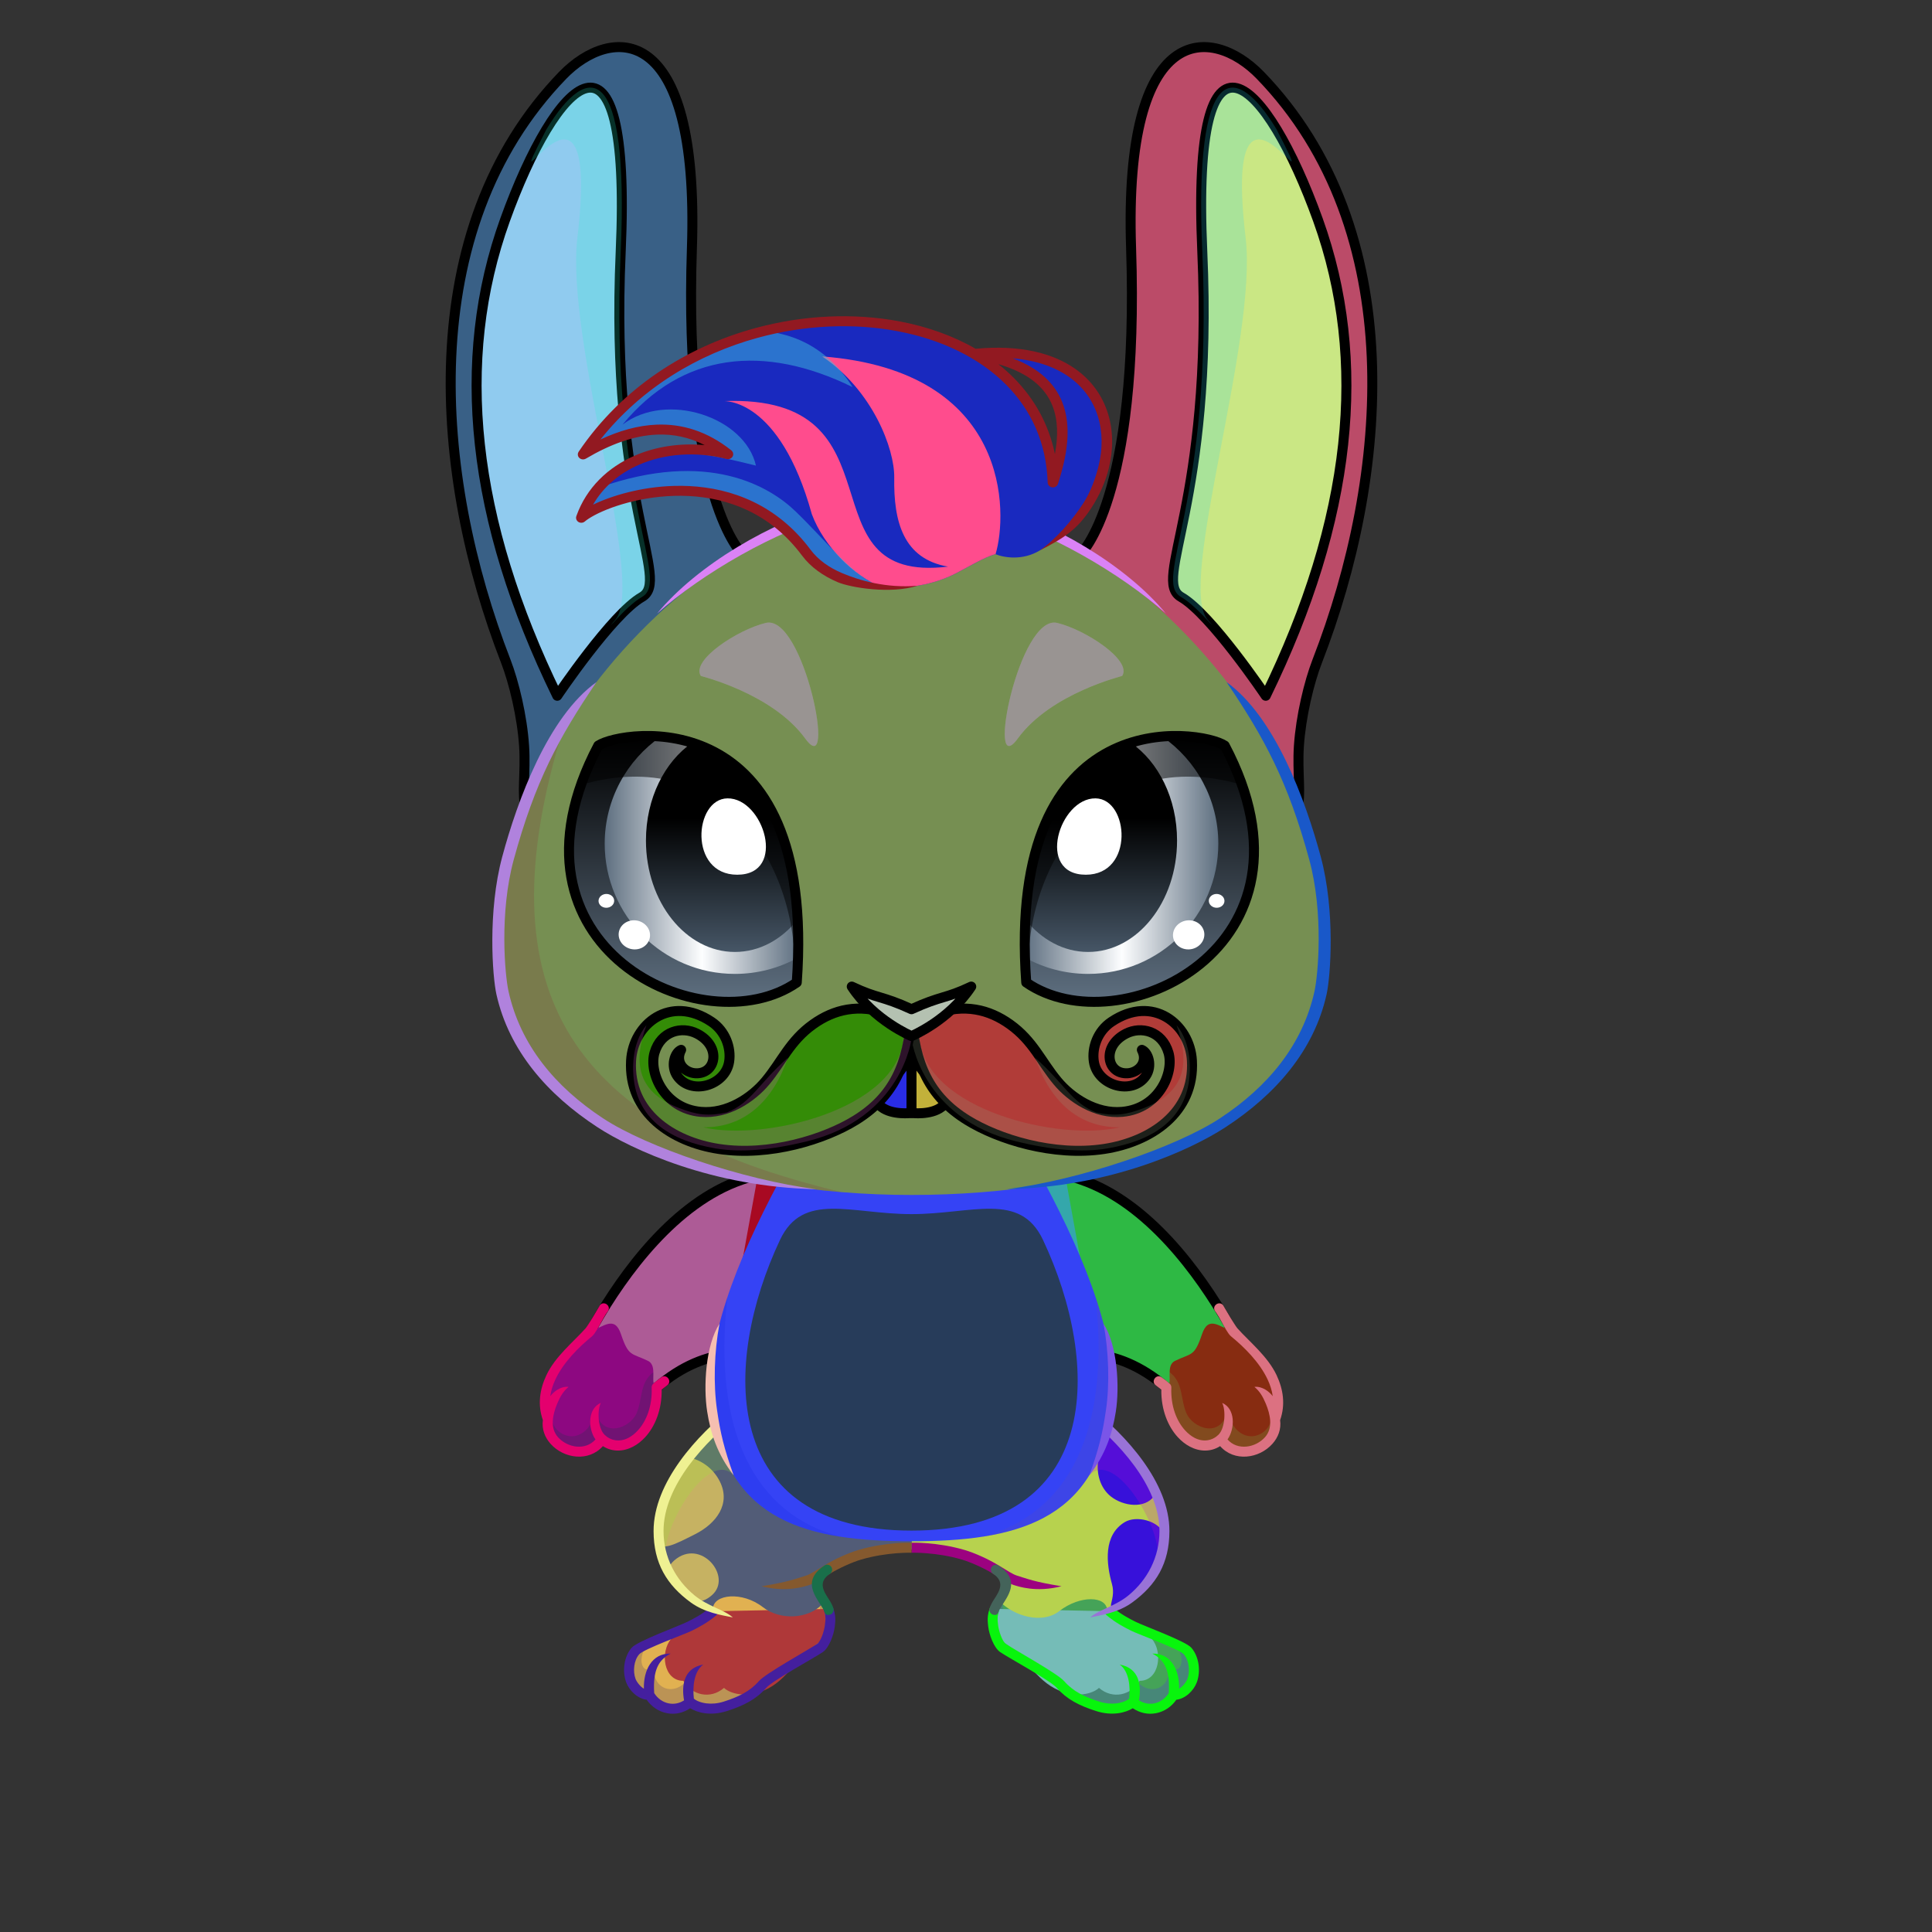 <svg xmlns="http://www.w3.org/2000/svg" xmlns:xlink="http://www.w3.org/1999/xlink" style="shape-rendering:geometricPrecision; text-rendering:geometricPrecision; image-rendering:optimizeQuality; fill-rule:evenodd; clip-rule:evenodd" version="1.1" viewBox="0 0 29000 29000" xml:space="preserve"><rect x="0" y="0" width="29000" height="29000" fill="#333333" stroke="none"/><defs><style type="text/css">.HairBack-Rabbit0fil0 {fill:none}
    
.RightFoot-Rabbit0fil27 {fill:#f9f7f4}
    
.RightFoot-Rabbit0fil10 {fill:black;fill-opacity:0.2}
    
.RightFoot-Rabbit0fil0 {fill:none}
    
.RightFoot-Rabbit0fil28 {fill:black;fill-rule:nonzero}
    
.RightLeg-Rabbit2fil33 {fill:url(#RightLeg-Rabbit2id15)}
    
.RightLeg-Rabbit2fil28 {fill:black;fill-rule:nonzero}
    
.RightLeg-Rabbit2fil34 {fill:url(#RightLeg-Rabbit2id313)}
    
.RightLeg-Rabbit2fil10 {fill:black;fill-opacity:0.2}
    
.LeftFoot-Rabbit0fil27 {fill:#f9f7f4}
    
.LeftFoot-Rabbit0fil10 {fill:black;fill-opacity:0.2}
    
.LeftFoot-Rabbit0fil0 {fill:none}
    
.LeftFoot-Rabbit0fil28 {fill:black;fill-rule:nonzero}
    
.LeftLeg-Rabbit2fil41 {fill:url(#LeftLeg-Rabbit2id7)}
    
.LeftLeg-Rabbit2fil28 {fill:black;fill-rule:nonzero}
    
.LeftLeg-Rabbit2fil42 {fill:url(#LeftLeg-Rabbit2id312)}
    
.LeftLeg-Rabbit2fil10 {fill:black;fill-opacity:0.2}
    
.RightHand-Rabbit0fil46 {fill:url(#RightHand-Rabbit0id27)}
    
.RightHand-Rabbit0fil10 {fill:black;fill-opacity:0.2}
    
.RightHand-Rabbit0fil0 {fill:none}
    
.RightHand-Rabbit0str0 {stroke:black;stroke-width:150;stroke-linecap:round;stroke-linejoin:round;stroke-miterlimit:22.926}
    
.RightPaw-Rabbit1fil50 {fill:url(#RightPaw-Rabbit1id45)}
    
.RightPaw-Rabbit1fil10 {fill:black;fill-opacity:0.2}
    
.RightPaw-Rabbit1fil28 {fill:black;fill-rule:nonzero}
    
.LeftHand-Rabbit0fil52 {fill:url(#LeftHand-Rabbit0id173)}
    
.LeftHand-Rabbit0fil10 {fill:black;fill-opacity:0.2}
    
.LeftHand-Rabbit0fil0 {fill:none}
    
.LeftHand-Rabbit0str0 {stroke:black;stroke-width:150;stroke-linecap:round;stroke-linejoin:round;stroke-miterlimit:22.926}
    
.Body-Rabbit0fil58 {fill:url(#Body-Rabbit0id42)}
    
.Body-Rabbit0fil10 {fill:black;fill-opacity:0.2}
    
.Body-Rabbit0fil28 {fill:black;fill-rule:nonzero}
    
.Body-Rabbit0fil59 {fill:url(#Body-Rabbit0id23)}
    
.LeftPaw-Rabbit1fil64 {fill:url(#LeftPaw-Rabbit1id2)}
    
.LeftPaw-Rabbit1fil10 {fill:black;fill-opacity:0.2}
    
.LeftPaw-Rabbit1fil28 {fill:black;fill-rule:nonzero}
    
.Ears-Rabbit0fil66 {fill:url(#Ears-Rabbit0id54)}
    
.Ears-Rabbit0str0 {stroke:black;stroke-width:150;stroke-linecap:round;stroke-linejoin:round;stroke-miterlimit:22.926}
    
.Ears-Rabbit0fil67 {fill:url(#Ears-Rabbit0id46)}
    
.Ears-Rabbit0fil68 {fill:url(#Ears-Rabbit0id198)}
    
.Ears-Rabbit0fil0 {fill:none}
    
.Ears-Rabbit0fil10 {fill:black;fill-opacity:0.2}
    
.Ears-Rabbit0fil69 {fill:url(#Ears-Rabbit0id55)}
    
.Ears-Rabbit0fil70 {fill:url(#Ears-Rabbit0id50)}
    
.Ears-Rabbit0fil71 {fill:url(#Ears-Rabbit0id199)}
    
.Head-Rabbit0fil168 {fill:url(#Head-Rabbit0id47)}
    
.Head-Rabbit0fil10 {fill:black;fill-opacity:0.2}
    
.Head-Rabbit0fil28 {fill:black;fill-rule:nonzero}
    
.Mouth-Rabbit0fil0 {fill:none}
    
.Mouth-Rabbit0str0 {stroke:black;stroke-width:150;stroke-linecap:round;stroke-linejoin:round;stroke-miterlimit:22.926}
    
.Mouth-Rabbit0fil186 {fill:url(#Mouth-Rabbit0id82)}
    
.Mouth-Rabbit0fil187 {fill:url(#Mouth-Rabbit0id88)}
    
.EyesClosed-Rabbit0fil207 {fill:#bfb9b6}
    
.EyesClosed-Rabbit0fil10 {fill:black;fill-opacity:0.2}
    
.EyesClosed-Rabbit0fil63 {fill:black;fill-rule:nonzero;fill-opacity:0.2}
    
.EyesClosed-Rabbit0fil28 {fill:black;fill-rule:nonzero}
    
.Eyes-Rabbit0fil208 {fill:url(#Eyes-Rabbit0id41)}
    
.Eyes-Rabbit0fil209 {fill:url(#Eyes-Rabbit0id100)}
    
.Eyes-Rabbit0fil210 {fill:url(#Eyes-Rabbit0id286)}
    
.Eyes-Rabbit0fil0 {fill:none}
    
.Eyes-Rabbit0str0 {stroke:black;stroke-width:150;stroke-linecap:round;stroke-linejoin:round;stroke-miterlimit:22.926}
    
.Eyes-Rabbit0fil189 {fill:black;fill-opacity:0.502}
    
.Eyes-Rabbit0fil211 {fill:white}
    
.Eyes-Rabbit0fil212 {fill:url(#Eyes-Rabbit0id44)}
    
.Eyes-Rabbit0fil213 {fill:url(#Eyes-Rabbit0id101)}
    
.Eyes-Rabbit0fil214 {fill:url(#Eyes-Rabbit0id270)}
    
.Moustache-Rabbit8fil318 {fill:url(#Moustache-Rabbit8id229)}
    
.Moustache-Rabbit8str1 {stroke:black;stroke-width:150;stroke-linecap:round;stroke-linejoin:round;stroke-miterlimit:22.926}
    
.Moustache-Rabbit8fil10 {fill:black;fill-opacity:0.2}
    
.Moustache-Rabbit8fil319 {fill:url(#Moustache-Rabbit8id228)}
    
.Nose-Rabbit0fil320 {fill:url(#Nose-Rabbit0id300)}
    
.Nose-Rabbit0str0 {stroke:black;stroke-width:150;stroke-linecap:round;stroke-linejoin:round;stroke-miterlimit:22.926}
    
.Hair-Rabbit6fil342 {fill:url(#Hair-Rabbit6id175)}
    
.Hair-Rabbit6fil322 {fill:#e8f5f5}
    
.Hair-Rabbit6fil343 {fill:#badbdb;fill-opacity:0.502}
    
.Hair-Rabbit6fil28 {fill:black;fill-rule:nonzero}
    
</style><linearGradient gradientUnits="userSpaceOnUse" id="RightLeg-Rabbit2id15" x1="15737.62" x2="15428.91" xlink:href="#RightLeg-Rabbit2id7" y1="24280.28" y2="21192.03">
  </linearGradient><linearGradient gradientUnits="userSpaceOnUse" id="RightLeg-Rabbit2id313" x1="16979.26" x2="16979.26" xlink:href="#RightLeg-Rabbit2id1" y1="24118.44" y2="21549.64">
  </linearGradient><linearGradient gradientUnits="userSpaceOnUse" id="LeftLeg-Rabbit2id7" x1="11933.15" x2="11628.63" y1="24258.95" y2="21191.79">
   <stop offset="0" style="stop-opacity:1; stop-color:#655e6d"/>
   <stop offset="0.09" style="stop-opacity:1; stop-color:#655e6d"/>
   <stop offset="0.42" style="stop-opacity:1; stop-color:#878787"/>
   <stop offset="1" style="stop-opacity:1; stop-color:#878787"/>
  </linearGradient><linearGradient gradientUnits="userSpaceOnUse" id="LeftLeg-Rabbit2id312" x1="10367.73" x2="10367.73" xlink:href="#LeftLeg-Rabbit2id1" y1="24032.37" y2="21872.95">
  </linearGradient><linearGradient gradientUnits="objectBoundingBox" id="RightHand-Rabbit0id27" x1="34.059%" x2="65.941%" xlink:href="#RightHand-Rabbit0id26" y1="2.366%" y2="97.634%">
  </linearGradient><linearGradient gradientUnits="userSpaceOnUse" id="RightPaw-Rabbit1id45" x1="17533.67" x2="19153.07" xlink:href="#RightPaw-Rabbit1id1" y1="21110.79" y2="20547.53">
  </linearGradient><linearGradient gradientUnits="objectBoundingBox" id="LeftHand-Rabbit0id173" x1="73.727%" x2="26.114%" xlink:href="#LeftHand-Rabbit0id26" y1="4.016%" y2="96.235%">
  </linearGradient><linearGradient gradientUnits="objectBoundingBox" id="Body-Rabbit0id42" x1="50%" x2="50%" y1="2.16557e-14%" y2="100%">
   <stop offset="0" style="stop-opacity:1; stop-color:#403a47"/>
   <stop offset="0.031" style="stop-opacity:1; stop-color:#403a47"/>
   <stop offset="0.529" style="stop-opacity:1; stop-color:#655e6d"/>
   <stop offset="1" style="stop-opacity:1; stop-color:#878787"/>
  </linearGradient><linearGradient gradientUnits="userSpaceOnUse" id="Body-Rabbit0id23" x1="13681.92" x2="13681.92" y1="22974.87" y2="18143.76">
   <stop offset="0" style="stop-opacity:1; stop-color:#f9f7f4"/>
   <stop offset="0.659" style="stop-opacity:1; stop-color:#f9f7f4"/>
   <stop offset="1" style="stop-opacity:1; stop-color:#ede7dd"/>
  </linearGradient><linearGradient gradientUnits="userSpaceOnUse" id="LeftPaw-Rabbit1id2" x1="8404.11" x2="9636.83" xlink:href="#LeftPaw-Rabbit1id1" y1="21497.53" y2="20160.79">
  </linearGradient><linearGradient gradientUnits="userSpaceOnUse" id="Ears-Rabbit0id54" x1="6616.76" x2="11293.5" y1="6006.37" y2="6832.15">
   <stop offset="0" style="stop-opacity:1; stop-color:#f9f7f4"/>
   <stop offset="1" style="stop-opacity:1; stop-color:#ede7dd"/>
  </linearGradient><linearGradient gradientUnits="objectBoundingBox" id="Ears-Rabbit0id46" x1="0%" x2="106.507%" xlink:href="#Ears-Rabbit0id43" y1="47.279%" y2="52.721%">
  </linearGradient><linearGradient gradientUnits="objectBoundingBox" id="Ears-Rabbit0id198" x1="0%" x2="121.58%" y1="47.672%" y2="52.611%">
   <stop offset="0" style="stop-opacity:1; stop-color:#DFAEAC"/>
   <stop offset="1" style="stop-opacity:1; stop-color:#AD7272"/>
  </linearGradient><linearGradient gradientUnits="userSpaceOnUse" id="Ears-Rabbit0id55" x1="20747.12" x2="16070.38" xlink:href="#Ears-Rabbit0id54" y1="6006.37" y2="6832.15">
  </linearGradient><linearGradient gradientUnits="userSpaceOnUse" id="Ears-Rabbit0id50" x1="20389.93" x2="17449.13" xlink:href="#Ears-Rabbit0id43" y1="5631.1" y2="6127.88">
  </linearGradient><linearGradient gradientUnits="userSpaceOnUse" id="Ears-Rabbit0id199" x1="19507.15" x2="17223.39" xlink:href="#Ears-Rabbit0id198" y1="6105.27" y2="6443.58">
  </linearGradient><linearGradient gradientUnits="objectBoundingBox" id="Head-Rabbit0id47" x1="50%" x2="50%" xlink:href="#Head-Rabbit0id39" y1="100%" y2="0%">
  </linearGradient><linearGradient gradientUnits="userSpaceOnUse" id="Mouth-Rabbit0id82" x1="13394.97" x2="13394.97" xlink:href="#Mouth-Rabbit0id81" y1="15799.54" y2="16710.95">
  </linearGradient><linearGradient gradientUnits="userSpaceOnUse" id="Mouth-Rabbit0id88" x1="13968.9" x2="13968.9" xlink:href="#Mouth-Rabbit0id81" y1="15799.54" y2="16710.95">
  </linearGradient><linearGradient gradientUnits="userSpaceOnUse" id="Eyes-Rabbit0id41" x1="17102.45" x2="17102.45" y1="15038.45" y2="11047.09">
   <stop offset="0" style="stop-opacity:1; stop-color:#5e6f80"/>
   <stop offset="1" style="stop-opacity:1; stop-color:black"/>
  </linearGradient><linearGradient gradientUnits="userSpaceOnUse" id="Eyes-Rabbit0id100" x1="15382.04" x2="18287.3" xlink:href="#Eyes-Rabbit0id85" y1="12837.5" y2="12837.5">
  </linearGradient><linearGradient gradientUnits="userSpaceOnUse" id="Eyes-Rabbit0id286" x1="16332.51" x2="16332.51" xlink:href="#Eyes-Rabbit0id84" y1="10943.71" y2="14289.17">
  </linearGradient><linearGradient gradientUnits="userSpaceOnUse" id="Eyes-Rabbit0id44" x1="10261.43" x2="10261.43" xlink:href="#Eyes-Rabbit0id41" y1="15038.45" y2="11047.09">
  </linearGradient><linearGradient gradientUnits="userSpaceOnUse" id="Eyes-Rabbit0id101" x1="9076.59" x2="11981.85" xlink:href="#Eyes-Rabbit0id85" y1="12837.5" y2="12837.5">
  </linearGradient><linearGradient gradientUnits="userSpaceOnUse" id="Eyes-Rabbit0id270" x1="10637.39" x2="10637.39" xlink:href="#Eyes-Rabbit0id84" y1="10943.71" y2="14289.17">
  </linearGradient><linearGradient gradientUnits="userSpaceOnUse" id="Moustache-Rabbit8id229" x1="16246.96" x2="17477.53" xlink:href="#Moustache-Rabbit8id135" y1="15501.45" y2="16808.34">
  </linearGradient><linearGradient gradientUnits="userSpaceOnUse" id="Moustache-Rabbit8id228" x1="11116.9" x2="9886.33" xlink:href="#Moustache-Rabbit8id135" y1="15501.45" y2="16808.34">
  </linearGradient><linearGradient gradientUnits="userSpaceOnUse" id="Nose-Rabbit0id300" x1="12846.46" x2="12948.19" y1="14801.53" y2="15641.16">
   <stop offset="0" style="stop-opacity:1; stop-color:#FFCCCC"/>
   <stop offset="1" style="stop-opacity:1; stop-color:#DB9092"/>
  </linearGradient><linearGradient gradientUnits="userSpaceOnUse" id="Hair-Rabbit6id175" x1="14425.39" x2="10965.34" xlink:href="#Hair-Rabbit6id75" y1="8992.94" y2="4672.7">
  </linearGradient><linearGradient gradientUnits="userSpaceOnUse" id="RightLeg-Rabbit2id7" x1="11933.15" x2="11628.63" y1="24258.95" y2="21191.79">
   <stop offset="0" style="stop-opacity:1; stop-color:#655e6d"/>
   <stop offset="0.09" style="stop-opacity:1; stop-color:#655e6d"/>
   <stop offset="0.42" style="stop-opacity:1; stop-color:#878787"/>
   <stop offset="1" style="stop-opacity:1; stop-color:#878787"/>
  </linearGradient><linearGradient gradientUnits="userSpaceOnUse" id="RightLeg-Rabbit2id1" x1="13681.94" x2="13681.94" y1="17582.76" y2="9785.49">
   <stop offset="0" style="stop-opacity:1; stop-color:#bfb9b6"/>
   <stop offset="1" style="stop-opacity:1; stop-color:#e6e6e6"/>
  </linearGradient><linearGradient gradientUnits="userSpaceOnUse" id="LeftLeg-Rabbit2id1" x1="13681.94" x2="13681.94" y1="17582.76" y2="9785.49">
   <stop offset="0" style="stop-opacity:1; stop-color:#bfb9b6"/>
   <stop offset="1" style="stop-opacity:1; stop-color:#e6e6e6"/>
  </linearGradient><linearGradient gradientUnits="userSpaceOnUse" id="RightHand-Rabbit0id26" x1="16087.42" x2="17274.71" y1="17785.04" y2="20860.85">
   <stop offset="0" style="stop-opacity:1; stop-color:#403a47"/>
   <stop offset="0.878" style="stop-opacity:1; stop-color:#655e6d"/>
   <stop offset="1" style="stop-opacity:1; stop-color:#655e6d"/>
  </linearGradient><linearGradient gradientUnits="userSpaceOnUse" id="RightPaw-Rabbit1id1" x1="13681.94" x2="13681.94" y1="17582.76" y2="9785.49">
   <stop offset="0" style="stop-opacity:1; stop-color:#bfb9b6"/>
   <stop offset="1" style="stop-opacity:1; stop-color:#e6e6e6"/>
  </linearGradient><linearGradient gradientUnits="userSpaceOnUse" id="LeftHand-Rabbit0id26" x1="16087.42" x2="17274.71" y1="17785.04" y2="20860.85">
   <stop offset="0" style="stop-opacity:1; stop-color:#403a47"/>
   <stop offset="0.878" style="stop-opacity:1; stop-color:#655e6d"/>
   <stop offset="1" style="stop-opacity:1; stop-color:#655e6d"/>
  </linearGradient><linearGradient gradientUnits="userSpaceOnUse" id="LeftPaw-Rabbit1id1" x1="13681.94" x2="13681.94" y1="17582.76" y2="9785.49">
   <stop offset="0" style="stop-opacity:1; stop-color:#bfb9b6"/>
   <stop offset="1" style="stop-opacity:1; stop-color:#e6e6e6"/>
  </linearGradient><linearGradient gradientUnits="userSpaceOnUse" id="Ears-Rabbit0id43" x1="20439.04" x2="17328.61" y1="5146.97" y2="5706.05">
   <stop offset="0" style="stop-opacity:1; stop-color:#F5E2E2"/>
   <stop offset="0.671" style="stop-opacity:1; stop-color:#DDC0C0"/>
   <stop offset="1" style="stop-opacity:1; stop-color:#C49D9D"/>
  </linearGradient><linearGradient gradientUnits="userSpaceOnUse" id="Head-Rabbit0id39" x1="13686.09" x2="13686.08" y1="17936.72" y2="7484.8">
   <stop offset="0" style="stop-opacity:1; stop-color:#403a47"/>
   <stop offset="0.4" style="stop-opacity:1; stop-color:#655e6d"/>
   <stop offset="1" style="stop-opacity:1; stop-color:#878787"/>
  </linearGradient><linearGradient gradientUnits="userSpaceOnUse" id="Mouth-Rabbit0id81" x1="13402.39" x2="13402.39" y1="15588.37" y2="16582.43">
   <stop offset="0" style="stop-opacity:1; stop-color:#D6D6D6"/>
   <stop offset="0.6" style="stop-opacity:1; stop-color:white"/>
   <stop offset="1" style="stop-opacity:1; stop-color:#f9f7f4"/>
  </linearGradient><linearGradient gradientUnits="userSpaceOnUse" id="Eyes-Rabbit0id85" x1="8896.68" x2="12138.14" y1="13030.37" y2="13030.37">
   <stop offset="0" style="stop-opacity:1; stop-color:#5e6f80"/>
   <stop offset="0.502" style="stop-opacity:1; stop-color:#fdfeff"/>
   <stop offset="1" style="stop-opacity:1; stop-color:#5e6f80"/>
  </linearGradient><linearGradient gradientUnits="userSpaceOnUse" id="Eyes-Rabbit0id84" x1="16563.56" x2="16563.56" y1="11311.33" y2="14277.21">
   <stop offset="0" style="stop-opacity:1; stop-color:black"/>
   <stop offset="0.4" style="stop-opacity:1; stop-color:black"/>
   <stop offset="1" style="stop-opacity:1; stop-color:#465666"/>
  </linearGradient><linearGradient gradientUnits="userSpaceOnUse" id="Moustache-Rabbit8id135" x1="15916.59" x2="11341.67" y1="16667" y2="19359.82">
   <stop offset="0" style="stop-opacity:1; stop-color:#e8f5f5"/>
   <stop offset="1" style="stop-opacity:1; stop-color:#badbdb"/>
  </linearGradient><linearGradient gradientUnits="userSpaceOnUse" id="Hair-Rabbit6id75" x1="20482.95" x2="17821.91" y1="16797.31" y2="21544.3">
   <stop offset="0" style="stop-opacity:1; stop-color:#badbdb"/>
   <stop offset="1" style="stop-opacity:1; stop-color:#e8f5f5"/>
  </linearGradient></defs><g id="HairBack-Rabbit0">
  <animateTransform additive="sum" attributeName="transform" dur="10" repeatCount="indefinite" type="translate" values="0;0 200;0;0 200;0;0 200;0;0 200;0"/>
  <rect class="HairBack-Rabbit0fil0" height="889.5" width="889.5" x="13237.19" y="6589.66"/>
 </g><g id="RightFoot-Rabbit0">
  <path class="RightFoot-Rabbit0fil27" d="M17611.19 25439.21c-123.56,214.04 -403.48,285.33 -610.7,105.88 -70.65,70.23 -293.11,185.78 -526.32,65.76 -538.29,-277.03 -1055.04,-639.06 -1398.31,-887.33 -220.49,-159.46 -188.05,-525.91 -70.64,-700.58 363.68,340.29 782.66,-165.21 1075.55,-247.93 373.84,-101.68 736.94,157.82 534.63,412.54 198.78,95.76 1024.55,447.2 1177.27,620.9 168.78,191.95 120.75,630.76 -181.48,630.76z" style="fill:#45a358"/>
  <path class="RightFoot-Rabbit0fil10" d="M17619.89 25467.81c-123.56,214.04 -392.89,285.33 -600.11,105.88 -263.27,261.71 -916.66,-12.43 -1207.68,-387.7 -314.79,-217.24 -676.79,-421.62 -795.64,-500.03 -156.12,-103 -53.19,-398.33 -20.96,-584.15 17.85,-13.98 36.32,-26.67 55.45,-37.83 -59.89,533.31 1968.85,1766.03 1957.44,1098.35 213.34,341.57 585.05,186.16 533.82,-150.27 126.71,133.91 271.29,-14.39 142.78,-274 182.48,62.12 215.54,288.03 209.67,440.56 -17.28,153.49 -106.7,289.19 -274.77,289.19z" style="fill:#521afc"/>
  <path class="RightFoot-Rabbit0fil0" d="M16655.48 24185.7c277.12,231.33 479.91,239.56 632.6,413.23 168.75,191.92 120.75,630.76 -181.48,630.76 -123.56,214.04 -403.48,285.33 -610.7,105.88 -70.65,70.23 -276.53,145.76 -526.32,65.76 -409.3,-131.08 -519.97,-488.94 -871.1,-725.96 -156.04,-105.33 -138.82,-331.38 -109.24,-523.93" style="fill:#75bcb7"/>
  <path class="RightFoot-Rabbit0fil28" d="M16703.53 24128.28c-32.23,14.49 -151.74,68.29 -96.1,114.84 143.13,119.49 265.97,181.45 373.06,235.47 99.11,49.99 720.41,275.03 788.45,352.42 80.91,92.01 97.3,255.88 55.21,369.54 -18.07,48.79 -77.99,123.14 -125.37,147 7.55,-268.78 -114.77,-534.12 -402.24,-526.25 186.74,95.17 268.32,253.8 247.69,592.25 -49.04,79.15 -127.69,137.43 -219.87,155.2 -79.73,15.37 -160.2,-1.74 -228.24,-45.5 38.29,-218.05 10.29,-483.64 -289.14,-537.54 139.24,98.32 162.69,330.02 141.92,510.69 -31.45,29.61 -97.92,60.43 -188.69,71.77 -74.89,9.35 -163.69,4.41 -259.78,-26.36 -221.4,-70.9 -389.39,-150.77 -526.67,-306.64 -103.47,-117.46 -723.13,-457.1 -875.28,-559.8 -56.89,-38.4 -106.48,-200.43 -115.52,-274.13 -5.91,-48.16 -12.39,-90.93 -7.5,-133.2 3.75,-32.35 5.98,-48.97 23.54,-102.83 14.63,-97.52 -109.65,-115.23 -144.78,-21.39 -12.89,39.53 -20.74,74.23 -25.45,109.36 -7,52.14 -2.13,105.01 5.37,166.22 13.96,113.78 81.43,313.29 180.56,380.19 136.05,91.83 749.3,424.19 846.56,534.6 151.08,171.53 332.23,266.34 593.47,350 119.65,38.32 230.28,44.46 323.64,32.8 92.59,-11.56 170.46,-41.41 225.37,-75.73 103.09,69.99 225.69,98.3 348.74,74.57 124.29,-23.96 233.03,-98.13 304.52,-201.86 136.16,-15.63 261.32,-136.4 307.77,-261.86 61.19,-165.25 34.13,-386.54 -83.33,-520.12 -86.71,-98.62 -720.16,-329.8 -833.57,-387 -99.73,-50.31 -214.13,-108.01 -344.34,-216.71z" style="fill:#08f50c"/>
 </g><g id="LeftFoot-Rabbit0">
  <path class="LeftFoot-Rabbit0fil27" d="M9752.69 25439.21c123.56,214.04 403.48,285.33 610.7,105.88 70.65,70.23 276.53,145.75 526.32,65.76 409.29,-131.08 1021.6,-618.6 1364.87,-866.87 220.49,-159.46 204.8,-507.21 104.08,-721.04 -363.68,340.29 -782.66,-165.21 -1075.55,-247.93 -373.84,-101.68 -736.94,157.82 -534.63,412.54 -198.78,95.76 -1024.55,447.2 -1177.27,620.9 -168.78,191.95 -120.75,630.76 181.48,630.76z" style="fill:#e1b151"/>
  <path class="LeftFoot-Rabbit0fil10" d="M9743.99 25467.81c123.56,214.04 392.89,285.33 600.11,105.88 263.27,261.71 916.66,-12.43 1207.68,-387.7 314.79,-217.24 676.79,-421.62 795.64,-500.03 156.12,-103 53.19,-398.33 20.96,-584.15 -17.85,-13.98 -36.32,-26.67 -55.45,-37.83 59.89,533.31 -1968.85,1766.03 -1957.44,1098.35 -213.34,341.57 -585.05,186.16 -533.82,-150.27 -126.71,133.91 -271.29,-14.39 -142.78,-274 -182.48,62.12 -215.54,288.03 -209.67,440.56 17.28,153.49 106.7,289.19 274.77,289.19z" style="fill:#251c67"/>
  <path class="LeftFoot-Rabbit0fil0" d="M10708.4 24185.7c-277.12,231.33 -479.91,239.56 -632.6,413.23 -168.75,191.92 -120.75,630.76 181.48,630.76 123.56,214.04 403.48,285.33 610.7,105.88 70.65,70.23 276.53,145.76 526.32,65.76 409.3,-131.08 519.97,-488.94 871.1,-725.96 156.04,-105.33 138.82,-331.38 109.24,-523.93" style="fill:#af3839"/>
  <path class="LeftFoot-Rabbit0fil28" d="M10660.35 24128.28c32.23,14.49 151.74,68.29 96.1,114.84 -143.13,119.49 -265.97,181.45 -373.06,235.47 -99.11,49.99 -720.41,275.03 -788.45,352.42 -80.91,92.01 -97.3,255.88 -55.21,369.54 18.07,48.79 77.99,123.14 125.37,147 -7.55,-268.78 114.77,-534.12 402.24,-526.25 -186.74,95.17 -268.32,253.8 -247.69,592.25 49.04,79.15 127.69,137.43 219.87,155.2 79.73,15.37 160.2,-1.74 228.24,-45.5 -38.29,-218.05 -10.29,-483.64 289.14,-537.54 -139.24,98.32 -162.69,330.02 -141.92,510.69 31.45,29.61 97.92,60.43 188.69,71.77 74.89,9.35 163.69,4.41 259.78,-26.36 221.4,-70.9 389.39,-150.77 526.67,-306.64 103.47,-117.46 723.13,-457.1 875.28,-559.8 56.89,-38.4 106.48,-200.43 115.52,-274.13 5.91,-48.16 12.39,-90.93 7.5,-133.2 -3.75,-32.35 -5.98,-48.97 -23.54,-102.83 -14.63,-97.52 109.65,-115.23 144.78,-21.39 12.89,39.53 20.74,74.23 25.45,109.36 7,52.14 2.13,105.01 -5.37,166.22 -13.96,113.78 -81.43,313.29 -180.56,380.19 -136.05,91.83 -749.3,424.19 -846.56,534.6 -151.08,171.53 -332.23,266.34 -593.47,350 -119.65,38.32 -230.28,44.46 -323.64,32.8 -92.59,-11.56 -170.46,-41.41 -225.37,-75.73 -103.09,69.99 -225.69,98.3 -348.74,74.57 -124.29,-23.96 -233.03,-98.13 -304.52,-201.86 -136.16,-15.63 -261.32,-136.4 -307.77,-261.86 -61.19,-165.25 -34.13,-386.54 83.33,-520.12 86.71,-98.62 720.16,-329.8 833.57,-387 99.73,-50.31 214.13,-108.01 344.34,-216.71z" style="fill:#441f9e"/>
 </g><g id="RightLeg-Rabbit2">
  <path class="RightLeg-Rabbit2fil33" d="M13681.96 23259.3c350.13,0 1187.7,54.85 1405.45,467.27 87.55,165.82 -151.71,216.56 -84.09,308.83 214.87,221.86 637.04,349.26 895.5,148.38 312.37,-242.78 712.13,-231.34 719.72,-12.18 414.6,-140.63 884.4,-591.45 865.47,-1092.28 -32.51,-860.06 -851.23,-1651.69 -1153.94,-1891.1 -621.48,859.57 -1470.39,1269.07 -2648.11,1328.08l0 743z" style="fill:#b7d24e"/>
  <path class="RightLeg-Rabbit2fil28" d="M13681.96 23156.77c0,53.89 0,70.23 0,150.29 1.05,-0.09 369.66,-11.33 754.66,102.19 128.96,38.03 326.86,124.14 481.95,220.11 121.28,75.04 227.25,140.61 294.6,161.31 67.97,20.91 336.72,117.86 720.21,19.22 -408.62,-65.2 -515.39,-112.7 -675.71,-162 -47.86,-14.71 -146.31,-75.63 -259,-145.36 -162.97,-100.83 -370.1,-192.66 -519.34,-236.67 -413.86,-122.04 -796.24,-109.25 -797.37,-109.09z" style="fill:#9c0280"/>
  <path class="RightLeg-Rabbit2fil28" d="M14852.37 24149.58c-6.63,40.77 19.98,82.54 60.75,89.17 40.77,6.63 59.9,0.68 77.73,-47.56 3.27,-19.88 35.74,-71.71 63.2,-114.07 105.22,-162.3 243.27,-375.23 -65.46,-578.32 -34.46,-22.65 -80.77,-13.08 -103.42,21.38 -22.65,34.46 -13.08,80.77 21.38,103.42 184.59,121.43 92.39,263.67 22.1,372.08 -36.56,56.4 -63.62,104.09 -76.28,153.9z" style="fill:#44635a"/>
  <path class="RightLeg-Rabbit2fil34" d="M17301.31 22484.36c165.88,-176.98 -283.63,-676.83 -439.99,-834.52 -241.41,-243.47 -324.05,7.67 -368.25,214.05 -44.1,205.91 -0.64,430.38 152.77,574.16 162.03,151.85 489.59,223.29 655.47,46.31zm180.45 554.94c-89.39,-221.67 -429.24,-292.79 -597.17,-192.57 -326.05,194.59 -280.23,621.83 -193.41,930.44 75.61,268.77 -163.23,431.61 157,287.66 353.6,-158.94 518.36,-545.17 633.58,-1025.53z" style="fill:#3711da"/>
  <path class="RightLeg-Rabbit2fil10" d="M17375.94 23464.04c67.26,-148.73 106.69,-305.87 107.15,-464.07 2.29,-775.51 -724.56,-1425.03 -1053.4,-1726.35l-157.05 727.06c26.43,47.89 52.85,95.78 79.28,143.67 387.48,-413.26 1131.08,852.41 1024.02,1319.69z" style="fill:#cf01d5"/>
  <path class="RightLeg-Rabbit2fil28" d="M16285.67 21248.32c474.85,376.94 1120.37,1042.59 1118.33,1735.75 -1.13,388.03 -178.15,727.78 -465.88,963.66 -200.45,164.33 -440.69,212.09 -574.07,330.27 171.14,-34.1 422.55,-72.82 630.16,-223.79 362.58,-263.67 557.8,-589.45 559.21,-1070.14 2.19,-736.68 -664.8,-1449.29 -1177.06,-1854.44l-46.29 58.59 -44.38 60.1 -0.02 0z" style="fill:#9973d7"/>
 </g><g id="LeftLeg-Rabbit2">
  <path class="LeftLeg-Rabbit2fil41" d="M13681.92 23259.3c-350.13,0 -1187.71,54.86 -1405.45,467.27 -87.54,165.81 132.45,263.11 64.83,355.38 -214.87,221.86 -631.04,243.16 -889.47,42.3 -312.35,-242.75 -743.45,-195.49 -751.04,23.67 -453.63,-190.83 -819.62,-624.03 -820.92,-1068.6 -2.52,-860.66 851.23,-1651.69 1153.94,-1891.1 621.48,859.57 1470.39,1269.07 2648.11,1328.08l0 743z" style="fill:#525c77"/>
  <path class="LeftLeg-Rabbit2fil28" d="M13681.96 23156.77c0,53.89 0,70.23 0,150.29 -1.05,-0.09 -369.7,-11.33 -754.7,102.19 -128.96,38.03 -326.86,124.14 -481.95,220.11 -121.28,75.04 -227.25,140.61 -294.6,161.31 -67.97,20.91 -336.72,117.86 -720.21,19.22 408.62,-65.2 515.39,-112.7 675.71,-162 47.86,-14.71 146.31,-75.63 259,-145.36 162.97,-100.83 370.1,-192.66 519.34,-236.67 413.86,-122.04 796.28,-109.25 797.41,-109.09z" style="fill:#85592e"/>
  <path class="LeftLeg-Rabbit2fil28" d="M12511.51 24149.58c6.63,40.77 -19.98,82.54 -60.75,89.17 -40.77,6.63 -59.9,0.68 -77.73,-47.56 -3.27,-19.88 -35.74,-71.71 -63.2,-114.07 -105.22,-162.3 -243.27,-375.23 65.46,-578.32 34.46,-22.65 80.77,-13.08 103.42,21.38 22.65,34.46 13.08,80.77 -21.38,103.42 -184.59,121.43 -92.39,263.67 -22.1,372.08 36.56,56.4 63.62,104.09 76.28,153.9z" style="fill:#196f4a"/>
  <path class="LeftLeg-Rabbit2fil42" d="M10323.8 21872.95c200.35,37.57 382.77,167.26 482.13,366.48 166.49,333.82 -51.92,629.89 -378.49,792.76 -284.42,141.85 -540.54,288.96 -552.75,63.01 -23.81,-440.63 132.34,-757.72 449.11,-1222.25zm-87.19 1991.94c-158.58,-183.55 -282.8,-298 -114.74,-443.19 397.55,-343.43 881.94,247.98 563.33,523.22 -168.06,145.18 -290.01,103.52 -448.59,-80.03z" style="fill:#c6b262"/>
  <path class="LeftLeg-Rabbit2fil10" d="M9987.94 23464.04c-67.26,-148.73 -106.69,-305.87 -107.15,-464.07 -2.29,-775.51 724.56,-1425.03 1053.4,-1726.35l157.05 727.06c-26.43,47.89 -52.85,95.78 -79.28,143.67 -387.48,-413.26 -1131.08,852.41 -1024.02,1319.69z" style="fill:#95f529"/>
  <path class="LeftLeg-Rabbit2fil28" d="M11078.21 21248.32c-474.85,376.94 -1120.37,1042.59 -1118.33,1735.75 1.13,388.03 178.15,727.78 465.88,963.66 200.45,164.33 440.69,212.09 574.07,330.27 -171.14,-34.1 -422.55,-72.82 -630.16,-223.79 -362.58,-263.67 -557.8,-589.45 -559.21,-1070.14 -2.19,-736.68 664.8,-1449.29 1177.06,-1854.44l46.29 58.59 44.38 60.1 0.02 0z" style="fill:#eff192"/>
 </g><g id="RightHand-Rabbit0">
  <animateTransform additive="sum" attributeName="transform" dur="10" repeatCount="indefinite" type="translate" values="0;0 200;0;0 200;0;0 200;0;0 200;0"/>
  <path class="RightHand-Rabbit0fil46" d="M16231.2 17708.66c1006.56,345.42 1818.61,1401.79 2256.58,2165.43 288.88,503.69 -636.05,1265.03 -911.19,1013.52 -627.05,-573.17 -1208.37,-619.78 -1688.45,-542.15 -741.88,119.97 -1352.69,-1920.87 -930.81,-2545.29 421.91,-21.63 933.51,-40.49 1273.87,-91.51z" style="fill:#34a7ab"/>
  <path class="RightHand-Rabbit0fil10" d="M17511.96 20830.3c-602.27,-518.8 -1160.28,-559.8 -1623.82,-484.84 -171.07,27.66 -335.13,-59.69 -481.2,-217.95 -325.13,-471.76 752.73,-1097.7 1038.62,-655.88 261.31,403.84 734.1,847.76 1111.39,1126.01 -1.79,93.3 16.27,193.39 -44.96,232.66l0 -0.01 -0.03 0.01z" style="fill:#896131"/>
  <path class="RightHand-Rabbit0fil0 RightHand-Rabbit0str0" d="M16476.95 20332.96c340.18,46.54 711.15,199.54 1099.64,554.65 275.13,251.49 1152.89,-508.63 864.02,-1012.31 -437.96,-763.63 -1202.86,-1821.23 -2209.41,-2166.64 -90.05,-30.9 -171.83,-58.83 -246.03,-84.05" style="fill:#2eb944"/>
 </g><g id="LeftHand-Rabbit0">
   <animateTransform additive="sum" attributeName="transform" dur="10" repeatCount="indefinite" type="translate" values="0;0 200;0;0 200;0;0 200;0;0 200;0"/>
  <path class="LeftHand-Rabbit0fil52" d="M11132.64 17708.66c-1006.56,345.42 -1818.61,1401.79 -2256.58,2165.43 -288.88,503.69 636.05,1265.03 911.19,1013.52 627.05,-573.17 1208.37,-619.78 1688.45,-542.15 741.88,119.97 1352.69,-1920.87 930.81,-2545.29 -421.91,-21.63 -933.51,-40.49 -1273.87,-91.51z" style="fill:#a80922"/>
  <path class="LeftHand-Rabbit0fil10" d="M9851.88 20830.3c602.27,-518.8 1160.28,-559.8 1623.82,-484.84 171.07,27.66 335.13,-59.69 481.2,-217.95 325.13,-471.76 -752.73,-1097.7 -1038.62,-655.88 -261.31,403.84 -734.1,847.76 -1111.39,1126.01 1.79,93.3 -16.27,193.39 44.96,232.66l0 -0.01 0.03 0.01z" style="fill:#a84cab"/>
  <path class="LeftHand-Rabbit0fil0 LeftHand-Rabbit0str0" d="M10886.89 20332.96c-340.18,46.54 -711.15,199.54 -1099.64,554.65 -275.13,251.49 -1152.89,-508.63 -864.02,-1012.31 437.96,-763.63 1202.86,-1821.23 2209.41,-2166.64 90.05,-30.9 171.83,-58.83 246.03,-84.05" style="fill:#ad5b96"/>
 </g><g id="Body-Rabbit0">
   <animateTransform additive="sum" attributeName="transform" dur="10" repeatCount="indefinite" type="translate" values="0;0 200;0;0 200;0;0 200;0;0 200;0"/>
  <path class="Body-Rabbit0fil58" d="M13681.92 23134.87c-1547.89,0 -2751.5,-290.59 -2992.7,-1955.85 -146.87,-1014.04 390.42,-2286.86 991,-3419.88 634.24,80.29 1288.94,123.26 2001.7,142.31 712.76,-19.05 1367.46,-62.02 2001.7,-142.31 600.58,1133.02 1137.87,2405.84 991,3419.88 -241.2,1665.26 -1444.81,1955.85 -2992.7,1955.85z" style="fill:#3543f5"/>
  <path class="Body-Rabbit0fil10" d="M12620.51 23067.29c-1015.93,-155.83 -1748.88,-628.88 -1931.29,-1888.27 -75.17,-519 28.96,-1105.79 228.98,-1706.93 -223.57,2000.42 401.77,3257.02 1702.31,3595.2z" style="fill:#1624e3"/>
  <path class="Body-Rabbit0fil28" d="M11011.96 22144.35c-249.8,-320.87 -347.52,-640.99 -396.86,-954.78 -59.27,-376.93 -23.8,-997.6 184.1,-1319.31 -78.5,420.39 -93.5,905.22 -35.86,1298.21 50,340.9 103.32,571.56 248.62,975.88z" style="fill:#f5bfb1"/>
  <path class="Body-Rabbit0fil59" d="M13681.92 18224.34c-910.76,0 -1629.68,-343.53 -1974.1,388.03 -874.88,1858.28 -905.44,4362.5 1974.1,4362.5 2879.54,0 2848.98,-2504.22 1974.1,-4362.5 -344.42,-731.56 -1063.34,-388.03 -1974.1,-388.03z" style="fill:#273c5a"/>
  <path class="Body-Rabbit0fil10" d="M14743.33 23067.29c1015.93,-155.83 1748.88,-628.88 1931.29,-1888.27 75.17,-519 -28.96,-1105.79 -228.98,-1706.93 223.57,2000.42 -401.77,3257.02 -1702.31,3595.2z" style="fill:#604bb2"/>
  <path class="Body-Rabbit0fil28" d="M16351.92 22144.35c249.8,-320.87 347.52,-640.99 396.86,-954.78 59.27,-376.93 23.8,-997.6 -184.1,-1319.31 78.5,420.39 93.5,905.22 35.86,1298.21 -50,340.9 -103.32,571.56 -248.62,975.88z" style="fill:#7a55e8"/>
 </g><g id="RightPaw-Rabbit1">
  <animateTransform additive="sum" attributeName="transform" dur="10" repeatCount="indefinite" type="translate" values="0;0 200;0;0 200;0;0 200;0;0 200;0"/>
  <path class="RightPaw-Rabbit1fil50" d="M17500.83 20836.37c-31.01,671.59 506.32,1058.8 828,765.31 253.5,397.35 884.17,103.39 809.26,-292.5 203.13,-535.14 -266.24,-1035.76 -634.19,-1325.08 -198.11,-64.5 -364.18,-247.68 -461.85,44.06 -113.97,340.43 -156.85,278.81 -402.23,397.75 -163.53,79.26 -10.67,351.89 -138.99,410.46z" style="fill:#872c11"/>
  <path class="RightPaw-Rabbit1fil10" d="M17500.83 20836.37c-31.01,671.59 506.32,1058.8 828,765.31 341.06,429.25 911,23.85 753.65,-292.7 -65.31,297.19 -520.59,407.83 -657.17,-118.23 -113.25,412.02 -522.03,237.66 -614.7,26.73 -95.14,-216.58 -44.81,-462.8 -253.66,-619.84 -1.8,93.31 16.28,193.4 -44.96,232.65l-0.16 0.1 -0.17 0.11c-1.48,0.93 -2.97,1.82 -4.53,2.69l-0.17 0.1 -0.18 0.09 -0.14 0.09 -0.03 0.01 -0.18 0.1 -0.17 0.09 -0.18 0.09c-1.69,0.92 -3.44,1.79 -5.25,2.61z" style="fill:#6ec353"/>
  <path class="RightPaw-Rabbit1fil28" d="M17436.91 20673.48c-79.39,-58.19 -167.86,62.52 -88.48,120.7 28.24,20.69 56.25,42.36 83.3,64.61 -3.93,302.02 99.68,551.64 246.17,712.18 55.54,60.86 117.82,109.47 183.4,143.86 145.9,76.49 311.53,82.65 453.24,-7.98 209.57,238.5 583.03,191.12 784.7,-34.27 86.01,-96.11 134.73,-220.26 115.83,-356.13 82.54,-234.31 46.25,-463.42 -52.44,-673.52 -132.46,-282 -402.86,-497.73 -588.08,-703.58 -33.5,-37.22 -180.19,-286.69 -214.16,-345.48 -58.56,-79 -178.69,10.05 -120.12,89.06 35.43,47.77 75.16,120.11 111.48,186.29 6.41,11.67 81.45,153.11 123.81,187.52 201.58,163.8 430.96,392.41 551.71,649.47 38.04,80.97 65.19,164.94 76.97,250.68 -53.73,-69.19 -156.09,-151.42 -275.06,-139.39 80.64,67.61 125.53,143.46 171.18,252.76 65.8,157.59 113.11,362.41 -12.44,502.72 -141.93,158.63 -411.75,205.47 -562.48,33.5 115.64,-164.64 117.79,-464.48 -80.37,-548.33 54.53,102.27 47.95,374.07 -54.76,476.76 -86.33,86.32 -222.41,119.56 -359.87,47.5 -49.57,-25.99 -97.71,-63.9 -141.8,-112.22 -128.18,-140.48 -217.35,-364.86 -206.61,-639.48 1.55,-21.67 -6.3,-43.83 -23.35,-59.87 -36.49,-34.26 -81.32,-67.73 -121.77,-97.36z" style="fill:#dc7181"/>
 </g><g id="LeftPaw-Rabbit1">
   <animateTransform additive="sum" attributeName="transform" dur="10" repeatCount="indefinite" type="translate" values="0;0 200;0;0 200;0;0 200;0;0 200;0"/>
  <path class="LeftPaw-Rabbit1fil64" d="M9863.01 20836.37c31.01,671.59 -506.32,1058.8 -828,765.31 -253.5,397.35 -884.17,103.39 -809.26,-292.5 -203.13,-535.14 266.24,-1035.76 634.19,-1325.08 198.11,-64.5 364.18,-247.68 461.85,44.06 113.97,340.43 156.85,278.81 402.23,397.75 163.53,79.26 10.67,351.89 138.99,410.46z" style="fill:#8d0881"/>
  <path class="LeftPaw-Rabbit1fil10" d="M9863.01 20836.37c31.01,671.59 -506.32,1058.8 -828,765.31 -341.06,429.25 -911,23.85 -753.65,-292.7 65.31,297.19 520.59,407.83 657.17,-118.23 113.25,412.02 522.03,237.66 614.7,26.73 95.14,-216.58 44.81,-462.8 253.66,-619.84 1.8,93.31 -16.28,193.4 44.96,232.65l0.16 0.1 0.17 0.11c1.48,0.93 2.97,1.82 4.53,2.69l0.17 0.1 0.18 0.09 0.14 0.09 0.03 0.01 0.18 0.1 0.17 0.09 0.18 0.09c1.69,0.92 3.44,1.79 5.25,2.61z" style="fill:#02433e"/>
  <path class="LeftPaw-Rabbit1fil28" d="M9926.93 20673.48c79.39,-58.19 167.86,62.52 88.48,120.7 -28.24,20.69 -56.25,42.36 -83.3,64.61 3.93,302.02 -99.68,551.64 -246.17,712.18 -55.54,60.86 -117.82,109.47 -183.4,143.86 -145.9,76.49 -311.53,82.65 -453.24,-7.98 -209.57,238.5 -583.03,191.12 -784.7,-34.27 -86.01,-96.11 -134.73,-220.26 -115.83,-356.13 -82.54,-234.31 -46.25,-463.42 52.44,-673.52 132.46,-282 402.86,-497.73 588.08,-703.58 33.5,-37.22 180.19,-286.69 214.16,-345.48 58.56,-79 178.69,10.05 120.12,89.06 -35.43,47.77 -75.16,120.11 -111.48,186.29 -6.41,11.67 -81.45,153.11 -123.81,187.52 -201.58,163.8 -430.96,392.41 -551.71,649.47 -38.04,80.97 -65.19,164.94 -76.97,250.68 53.73,-69.19 156.09,-151.42 275.06,-139.39 -80.64,67.61 -125.53,143.46 -171.18,252.76 -65.8,157.59 -113.11,362.41 12.44,502.72 141.93,158.63 411.75,205.47 562.48,33.5 -115.64,-164.64 -117.79,-464.48 80.37,-548.33 -54.53,102.27 -47.95,374.07 54.76,476.76 86.33,86.32 222.41,119.56 359.87,47.5 49.57,-25.99 97.71,-63.9 141.8,-112.22 128.18,-140.48 217.35,-364.86 206.61,-639.48 -1.55,-21.67 6.3,-43.83 23.35,-59.87 36.49,-34.26 81.32,-67.73 121.77,-97.36z" style="fill:#e4006e"/>
 </g><g id="Ears-Rabbit0">
   <animateTransform additive="sum" attributeName="transform" dur="10" repeatCount="indefinite" type="translate" values="0;0 200;0;0 200;0;0 200;0;0 200;0"/>
  <g id="_2131552566256">
   <path class="Ears-Rabbit0fil66 Ears-Rabbit0str0" d="M11145.31 8317.67c0,0 -886.45,-805.66 -759.45,-4594.49 115.32,-3440.3 -1217.85,-3337.93 -1939.48,-2592.75 -2246.45,2319.9 -1930.36,6024.84 -854.52,8794.59 122.65,315.76 245.84,829.38 275.09,1274.04 26.43,401.67 -39.32,741.31 27.3,932.56 808.62,-903.92 2360.69,-3131.62 3251.06,-3813.95z" style="fill:#396086"/>
   <path class="Ears-Rabbit0fil67" d="M8353.96 10443.64c0,0 825.5,-1227.67 1270,-1481.67 444.5,-254 -486.83,-1397.01 -317.5,-5185.84 169.33,-3788.83 -973.66,-2592.9 -1735.66,-476.24 -762,2116.66 -508.01,4497.91 783.16,7143.75z" style="fill:#ba815b"/>
   <path class="Ears-Rabbit0fil68" d="M8205.84 3391.51c-413.04,1481.14 -361.31,2798.6 864.64,3524.35 -251.39,-116.26 -1171.45,-459.06 -1155.56,851.21 14.3,1178.89 548.87,1806.87 992.77,1922.04 243.09,-305.85 517.69,-613.66 716.27,-727.14 439.46,-251.12 -465.74,-1371.6 -322.68,-5058.42 -378.3,-1031.61 -815.65,-1515.35 -1095.44,-512.04z" style="fill:#602b1d"/>
   <path class="Ears-Rabbit0fil0 Ears-Rabbit0str0" d="M8364.47 10443.64c0,0 825.5,-1227.67 1270,-1481.67 444.5,-254 -486.83,-1397.01 -317.5,-5185.84 169.33,-3788.83 -973.66,-2592.9 -1735.66,-476.24 -762,2116.66 -508.01,4497.91 783.16,7143.75z" style="fill:#90cbef"/>
   <path class="Ears-Rabbit0fil10" d="M9199.05 9354.83c157.33,-174.93 311.25,-321.9 435.42,-392.86 444.5,-254 -486.83,-1397.01 -317.5,-5185.84 126.71,-2835.28 -481.46,-2879 -1114.93,-1834.49 -809.96,1576.24 834.08,-1505.45 464.55,1626.77 -182.56,1547.45 1034.27,5196.5 569.94,5733.83 -136.05,157.44 -30.18,38.21 -37.48,52.59z" style="fill:#25f9cd"/>
  </g>
  <path class="Ears-Rabbit0fil69 Ears-Rabbit0str0" d="M16218.57 8317.67c0,0 886.45,-805.66 759.45,-4594.49 -115.32,-3440.3 1217.85,-3337.93 1939.48,-2592.75 2246.45,2319.9 1930.36,6024.84 854.52,8794.59 -122.65,315.76 -245.84,829.38 -275.09,1274.04 -26.43,401.67 39.32,741.31 -27.3,932.56 -808.62,-903.92 -2360.69,-3131.62 -3251.06,-3813.95z" style="fill:#bb4b68"/>
  <path class="Ears-Rabbit0fil70" d="M19009.92 10443.64c0,0 -825.5,-1227.67 -1270,-1481.67 -444.5,-254 486.83,-1397.01 317.5,-5185.84 -169.33,-3788.83 973.66,-2592.9 1735.66,-476.24 762,2116.66 508.01,4497.91 -783.16,7143.75z" style="fill:#ab33c4"/>
  <path class="Ears-Rabbit0fil71" d="M19158.04 3391.51c413.04,1481.14 361.31,2798.6 -864.64,3524.35 251.39,-116.26 1171.45,-459.06 1155.56,851.21 -14.3,1178.89 -548.87,1806.87 -992.77,1922.04 -243.09,-305.85 -517.69,-613.66 -716.27,-727.14 -439.46,-251.12 465.74,-1371.6 322.68,-5058.42 378.3,-1031.61 815.65,-1515.35 1095.44,-512.04z" style="fill:#e5cf40"/>
  <path class="Ears-Rabbit0fil0 Ears-Rabbit0str0" d="M18999.41 10443.64c0,0 -825.5,-1227.67 -1270,-1481.67 -444.5,-254 486.83,-1397.01 317.5,-5185.84 -169.33,-3788.83 973.66,-2592.9 1735.66,-476.24 762,2116.66 508.01,4497.91 -783.16,7143.75z" style="fill:#cae784"/>
  <path class="Ears-Rabbit0fil10" d="M18164.83 9354.83c-157.33,-174.93 -311.25,-321.9 -435.42,-392.86 -444.5,-254 486.83,-1397.01 317.5,-5185.84 -126.71,-2835.28 481.46,-2879 1114.93,-1834.49 809.96,1576.24 -834.08,-1505.45 -464.55,1626.77 182.56,1547.45 -1034.27,5196.5 -569.94,5733.83 136.05,157.44 30.18,38.21 37.48,52.59z" style="fill:#27d5ec"/>
 </g><g id="Head-Rabbit0">
   <animateTransform additive="sum" attributeName="transform" dur="10" repeatCount="indefinite" type="translate" values="0;0 200;0;0 200;0;0 200;0;0 200;0"/>
  <path class="Head-Rabbit0fil168" d="M13681.94 7484.8c-3317.85,29.1 -6810.78,4284.97 -6118.37,7422.04 477.37,2162.82 3344.41,3029.88 6118.37,3029.88 2773.96,0 5654.54,-832.69 6153.65,-2941.68 703.67,-3159.58 -2821.25,-7510.23 -6153.65,-7510.24z" style="fill:#768f52"/>
  <path class="Head-Rabbit0fil10" d="M8458.47 10922.11c-784.99,1275.18 -1176.92,2718.44 -894.9,3984.73 421.08,1890.7 2663.57,2791.72 5075.04,2988.04 -4045.8,-960.15 -5423.91,-2961.05 -4180.14,-6972.77z" style="fill:#8b2f35"/>
  <path class="Head-Rabbit0fil28" d="M8953.19 10238.26c-570.13,841.02 -921.69,1492.78 -1241.8,2665.51 -217.04,795.05 -133.62,1728.42 -77.69,1979.56 178.58,801.84 697.02,1428.14 1416.95,1902.22 661.21,435.41 2110.79,926.56 3200.89,1064.47 -1560.35,-30.12 -2775.1,-598.49 -3282.93,-929.93 -753.19,-491.58 -1329.37,-1151.32 -1517.36,-1995.41 -59.36,-266.55 -133.07,-1244.85 87.34,-2064.17 229.03,-851.31 688.2,-2100.4 1414.6,-2622.25z" style="fill:#b082dd"/>
  <path class="Head-Rabbit0fil28" d="M18410.69 10238.26c570.13,841.02 921.69,1492.78 1241.8,2665.51 217.04,795.05 133.62,1728.42 77.69,1979.56 -178.58,801.84 -697.02,1428.14 -1416.95,1902.22 -661.21,435.41 -2110.79,926.56 -3200.89,1064.47 1560.35,-30.12 2775.1,-598.49 3282.93,-929.93 753.19,-491.58 1329.37,-1151.32 1517.36,-1995.41 59.36,-266.55 133.07,-1244.85 -87.34,-2064.17 -229.03,-851.31 -688.2,-2100.4 -1414.6,-2622.25z" style="fill:#1958c9"/>
  <path class="Head-Rabbit0fil28" d="M13681.94 7559.8c-408.05,0 -767.02,56.44 -1101.68,148.75 -949.75,261.97 -2036.74,899.1 -2715.65,1499.17 604.3,-730.18 1714.22,-1378.1 2675.81,-1643.31 347.84,-95.94 719.98,-154.61 1141.52,-154.61 421.54,0 793.68,58.67 1141.52,154.61 961.59,265.21 2071.51,913.13 2675.81,1643.31 -678.91,-600.07 -1765.9,-1237.2 -2715.65,-1499.17 -334.66,-92.31 -693.63,-148.75 -1101.68,-148.75z" style="fill:#db82f6"/>
 </g><g id="Mouth-Rabbit0">
   <animateTransform additive="sum" attributeName="transform" dur="10" repeatCount="indefinite" type="translate" values="0;0 200;0;0 200;0;0 200;0;0 200;0"/>
  <path class="Mouth-Rabbit0fil0 Mouth-Rabbit0str0" d="M13681.94 15480.93c0,341.31 -250.76,1248.84 -1293.21,772.59" style="fill:#1a60f7"/>
  <path class="Mouth-Rabbit0fil0 Mouth-Rabbit0str0" d="M13681.94 15480.93c0,341.31 250.76,1248.84 1293.21,772.59" style="fill:#95ea2a"/>
  <path class="Mouth-Rabbit0fil186 Mouth-Rabbit0str0" d="M13681.94 15799.54l0 906.34c0,0 -287.09,37.01 -450.6,-89.12 -163.51,-126.14 -117.3,-251.95 -117.3,-251.95 0,0 303.44,-37.44 567.9,-565.27z" style="fill:#292ce5"/>
  <path class="Mouth-Rabbit0fil187 Mouth-Rabbit0str0" d="M13681.94 15799.54l0 906.34c0,0 287.09,37.01 450.6,-89.12 163.51,-126.14 117.3,-251.95 117.3,-251.95 0,0 -303.44,-37.44 -567.9,-565.27z" style="fill:#c2b13a"/>
 </g><g id="EyesClosed-Rabbit0">
   <animateTransform additive="sum" attributeName="transform" dur="10" repeatCount="indefinite" type="translate" values="0;0 200;0;0 200;0;0 200;0;0 200;0"/>
  <g id="_2131646407184">
   <path class="EyesClosed-Rabbit0fil207" d="M16844.41 10145.48c12.91,1.17 -1068.9,255.28 -1567.51,940.43 -485.36,666.94 18.72,-1873.51 592.66,-1735.67 420.39,100.96 1125.66,559.75 974.85,795.24z"/>
   <path class="EyesClosed-Rabbit0fil10" d="M16844.41 10145.48c12.91,1.17 -1068.9,255.28 -1567.51,940.43 -485.36,666.94 18.72,-1873.51 592.66,-1735.67 420.39,100.96 1125.66,559.75 974.85,795.24z"/>
  </g>
  <g id="_2131646405488">
   <path class="EyesClosed-Rabbit0fil207" d="M10519.47 10145.48c-12.91,1.17 1068.9,255.28 1567.51,940.43 485.36,666.94 -18.72,-1873.51 -592.66,-1735.67 -420.39,100.96 -1125.66,559.75 -974.85,795.24z"/>
   <path class="EyesClosed-Rabbit0fil10" d="M10519.47 10145.48c-12.91,1.17 1068.9,255.28 1567.51,940.43 485.36,666.94 -18.72,-1873.51 -592.66,-1735.67 -420.39,100.96 -1125.66,559.75 -974.85,795.24z"/>
  </g>
  <path class="EyesClosed-Rabbit0fil63" d="M15422.9 14726.25c8.31,-239.26 439.86,-111.25 626.08,-94.23 1582.76,144.78 2555.59,-703.87 2726.37,-2318.75 106.94,2146.15 -1233.31,2859.8 -3159.56,2403.12 -79.75,-18.74 -170.28,-38.07 -192.89,9.86z"/>
  <path class="EyesClosed-Rabbit0fil28" d="M15385.27 14763.4c17.22,-408.34 1283.5,43.55 2339.73,-795.65 560.83,-445.59 953.85,-1055.37 1046.92,-1935.37 97.46,1955.86 -1151.18,3058.81 -3019.12,2663.72 -277.27,-58.63 -263.63,2.98 -367.53,67.3z"/>
  <g id="_2131646406704">
   <path class="EyesClosed-Rabbit0fil63" d="M11940.98 14726.25c-8.31,-239.26 -439.86,-111.25 -626.08,-94.23 -1582.76,144.78 -2555.59,-703.87 -2726.37,-2318.75 -106.94,2146.15 1233.31,2859.8 3159.56,2403.12 79.75,-18.74 170.28,-38.07 192.89,9.86z"/>
   <path class="EyesClosed-Rabbit0fil28" d="M11978.61 14763.4c-17.22,-408.34 -1283.5,43.55 -2339.73,-795.65 -560.83,-445.59 -953.85,-1055.37 -1046.92,-1935.37 -97.46,1955.86 1151.18,3058.81 3019.12,2663.72 277.27,-58.63 263.63,2.98 367.53,67.3z"/>
  </g>
 </g><g id="Eyes-Rabbit0">
   <animate attributeName="opacity" dur="10" repeatCount="indefinite" values="0;1;1;1;1;1;1;1;1;1;1;1;1;1;1;1;1;1;1;1;1;1;1;1;1;1;1;1;1;1;1;1;1;1;1;1;1;1;1;1;1;1;1;1;1;1;1;1;1;1;1;1;1;1;1;1;1;1;1;1;1;1;1;1;1;1;1;1;1;1;1;1;1;1;1;1;1;1;1;1;1;1;1;1;0;0"/>
   <animateTransform additive="sum" attributeName="transform" dur="10" repeatCount="indefinite" type="translate" values="0;0 200;0;0 200;0;0 200;0;0 200;0"/>
  <g id="_2131646402128">
   <g>
    <path class="Eyes-Rabbit0fil208" d="M18383.1 11191.16c-357.46,-238.31 -3284.81,-696.46 -2978.83,3556.25 1387.53,962.27 4582.81,-522.43 2978.83,-3556.25z"/>
    <path class="Eyes-Rabbit0fil209" d="M16332.52 14618.7c-343.68,0 -666.58,-88.8 -947.18,-244.54 -75.17,-2584.59 1144.1,-3237.62 2059.31,-3317.87 509.13,352.87 842.65,941.26 842.65,1607.62 0,1079.59 -875.2,1954.79 -1954.78,1954.79z"/>
    <path class="Eyes-Rabbit0fil210" d="M16332.52 14289.16c-367.41,0 -700.15,-185.84 -941.63,-486.52 89.01,-1733.41 847.5,-2421.75 1583.04,-2653.67 413.69,284.23 694.18,834.81 694.18,1467.47 0,923.8 -597.99,1672.72 -1335.59,1672.72z"/>
    <path class="Eyes-Rabbit0fil0 Eyes-Rabbit0str0" d="M18383.1 11191.16c-357.46,-238.31 -3284.82,-696.46 -2978.83,3556.26 1387.53,962.26 4582.81,-522.44 2978.83,-3556.26z"/>
    <path class="Eyes-Rabbit0fil189" d="M18383.1 11191.16c-357.46,-238.31 -3284.82,-696.46 -2978.83,3556.26 0,0 32.36,21.78 32.36,21.78 -100.29,-1811.77 1104.37,-3603.15 3206.7,-2988.03 -55.36,-137.45 -183.79,-445.43 -260.23,-590.01z"/>
   </g>
   <g>
    <circle class="Eyes-Rabbit0fil211" r="234.72" transform="matrix(-0.997 -0.085 -0.116 0.927 17842.2 14032.5)"/>
    <circle class="Eyes-Rabbit0fil211" r="234.72" transform="matrix(-0.5 0.011 0.016 0.442 18262.2 13522.2)"/>
    <path class="Eyes-Rabbit0fil211" d="M16445.3 11983.72c502.89,7.53 584.41,1146.27 -147.28,1146.21 -753.8,-0.06 -397.67,-1154.37 147.28,-1146.21z"/>
   </g>
  </g>
  <g id="_2131646400368">
   <g>
    <path class="Eyes-Rabbit0fil212" d="M8980.78 11191.16c357.46,-238.31 3284.81,-696.46 2978.83,3556.25 -1387.53,962.27 -4582.81,-522.43 -2978.83,-3556.25z"/>
    <path class="Eyes-Rabbit0fil213" d="M11031.36 14618.7c343.68,0 666.58,-88.8 947.18,-244.54 75.17,-2584.59 -1144.1,-3237.62 -2059.31,-3317.87 -509.13,352.87 -842.65,941.26 -842.65,1607.62 0,1079.59 875.2,1954.79 1954.78,1954.79z"/>
    <path class="Eyes-Rabbit0fil214" d="M11031.36 14289.16c367.41,0 700.15,-185.84 941.63,-486.52 -89.01,-1733.41 -847.5,-2421.75 -1583.04,-2653.67 -413.69,284.23 -694.18,834.81 -694.18,1467.47 0,923.8 597.99,1672.72 1335.59,1672.72z"/>
    <path class="Eyes-Rabbit0fil0 Eyes-Rabbit0str0" d="M8980.78 11191.16c357.46,-238.31 3284.82,-696.46 2978.83,3556.26 -1387.53,962.26 -4582.81,-522.44 -2978.83,-3556.26z"/>
    <path class="Eyes-Rabbit0fil189" d="M8980.78 11191.16c357.46,-238.31 3284.82,-696.46 2978.83,3556.26 0,0 -32.36,21.78 -32.36,21.78 100.29,-1811.77 -1104.37,-3603.15 -3206.7,-2988.03 55.36,-137.45 183.79,-445.43 260.23,-590.01z"/>
   </g>
   <g>
    <circle class="Eyes-Rabbit0fil211" r="234.72" transform="matrix(0.997 -0.085 0.116 0.927 9521.69 14032.5)"/>
    <circle class="Eyes-Rabbit0fil211" r="234.72" transform="matrix(0.5 0.011 -0.016 0.442 9101.67 13522.2)"/>
    <path class="Eyes-Rabbit0fil211" d="M10918.58 11983.72c-502.89,7.53 -584.41,1146.27 147.28,1146.21 753.8,-0.06 397.67,-1154.37 -147.28,-1146.21z"/>
   </g>
  </g>
 </g><g id="Moustache-Rabbit8">
   <animateTransform additive="sum" attributeName="transform" dur="10" repeatCount="indefinite" type="translate" values="0;0 200;0;0 200;0;0 200;0;0 200;0"/>
  <g id="_2131662206768">
   <g>
    <path class="Moustache-Rabbit8fil318 Moustache-Rabbit8str1" d="M16683.34 15337.78c-207.85,139.23 -296.09,387.69 -264.21,597.39 55.6,365.83 578.74,511.4 781.36,211.89 98.51,-145.63 38.33,-347.23 -60.78,-388.57 98.77,190.76 -53.24,342.98 -214.71,351.63 -311.2,16.67 -396.47,-404.74 -22.11,-595.21 224.95,-114.45 539.47,-41.26 636.31,286.81 86.87,294.27 -137.66,836.9 -693.88,887.53 -396.11,36.06 -765.38,-211.08 -973.5,-461.29 -245.12,-294.7 -364.68,-604.7 -712.61,-852.8 -313.18,-223.33 -681.51,-314.36 -1132.85,-156.56 -113.69,-19.13 -278.06,6.33 -344.43,6.38 43.83,743.65 267.64,1237.39 839.19,1589.99 460.57,284.13 1289.55,547.75 2054.15,430.93 698.33,-106.7 1358.82,-542.9 1315.88,-1325.64 -29.95,-545.89 -586.36,-998.79 -1207.81,-582.48z" style="fill:#b13c38"/>
    <path class="Moustache-Rabbit8fil10" d="M13681.94 15588.37c0,0 132.98,1193.19 1575.93,1545.18 518.92,126.59 979.64,169.81 1362.56,104.98 681.12,-115.3 1152.87,-429.67 1229.24,-1027.94 15.01,-117.66 49.69,-532.77 -189.54,-823.86 217.55,602.42 110.05,1014.95 -491.35,1246.02 -266.67,102.46 -430.68,125.67 -716.88,65.2 -363.32,-142.5 -486.29,-445.07 -914.32,-821.08 221.28,645.12 645.37,1051.12 1272.65,1044.16 -908.89,213.76 -2906.84,-261.17 -3003.93,-1324.7 -24.69,-92.01 24.81,-161.37 -124.36,-7.96z" style="fill:#94a485"/>
   </g>
   <g>
    <path class="Moustache-Rabbit8fil319 Moustache-Rabbit8str1" d="M10680.52 15337.78c207.85,139.23 296.09,387.69 264.21,597.39 -55.6,365.83 -578.74,511.4 -781.36,211.89 -98.51,-145.63 -38.33,-347.23 60.78,-388.57 -98.77,190.76 53.24,342.98 214.71,351.63 311.2,16.67 396.47,-404.74 22.11,-595.21 -224.95,-114.45 -539.47,-41.26 -636.31,286.81 -86.87,294.27 137.66,836.9 693.88,887.53 396.11,36.06 765.38,-211.08 973.5,-461.29 245.12,-294.7 364.68,-604.7 712.61,-852.8 313.18,-223.33 681.51,-314.36 1132.85,-156.56 113.69,-19.13 278.06,6.33 344.43,6.38 -43.83,743.65 -267.64,1237.39 -839.19,1589.99 -460.57,284.13 -1289.55,547.75 -2054.15,430.93 -698.33,-106.7 -1358.82,-542.9 -1315.88,-1325.64 29.95,-545.89 586.36,-998.79 1207.81,-582.48z" style="fill:#348c07"/>
    <path class="Moustache-Rabbit8fil10" d="M13681.94 15588.37c0,0 -132.98,1193.19 -1575.93,1545.18 -518.92,126.59 -979.64,169.81 -1362.56,104.98 -681.12,-115.3 -1152.87,-429.67 -1229.24,-1027.94 -15.01,-117.66 -49.69,-532.77 189.54,-823.86 -217.55,602.42 -110.05,1014.95 491.35,1246.02 266.67,102.46 430.68,125.67 716.88,65.2 363.32,-142.5 486.29,-445.07 914.32,-821.08 -221.28,645.12 -645.37,1051.12 -1272.65,1044.16 908.89,213.76 2906.84,-261.17 3003.93,-1324.7 24.69,-92.01 -24.81,-161.37 124.36,-7.96z" style="fill:#e361d4"/>
   </g>
  </g>
 </g><g id="Nose-Rabbit0">
   <animateTransform additive="sum" attributeName="transform" dur="10" repeatCount="indefinite" type="translate" values="0;0 200;0;0 200;0;0 200;0;0 200;0"/>
  <path class="Nose-Rabbit0fil320 Nose-Rabbit0str0" d="M13681.94 15552.26c0,0 -562.44,-234.12 -896.71,-743.31 389.83,185.2 450.19,134.81 896.71,339.9 446.52,-205.09 506.88,-154.7 896.71,-339.9 -334.27,509.19 -896.71,743.31 -896.71,743.31z" style="fill:#b4c1b1"/>
 </g><g id="Hair-Rabbit6">
   <animateTransform additive="sum" attributeName="transform" dur="10" repeatCount="indefinite" type="translate" values="0;0 200;0;0 200;0;0 200;0;0 200;0"/>
  <path class="Hair-Rabbit6fil342" d="M15606.15 8263.21c-247.52,149.71 -522.5,112.71 -667.04,54.57 -180.64,54.77 -381.97,181.06 -593.72,289.84 -731.75,375.97 -1824.32,248.9 -2241.8,-311.12 -1096.05,-1470.23 -3018.8,-831.39 -3378.02,-524.31 294.1,-829.94 1277.38,-1191.18 2201.3,-954.9 -690.73,-547.55 -1430.54,-436.09 -2174.82,3.82 1992.35,-2942.54 6961.68,-2497.43 7052.76,420.07 266.49,-818.97 251.21,-1669.46 -1157.1,-1915.78 2512.38,-190.71 2472.37,2022.06 958.44,2937.81z" style="fill:#1929bf"/>
  <path class="Hair-Rabbit6fil322" d="M14943.4 8319.47l-4.29 -1.69c-180.64,54.77 -381.97,181.06 -593.71,289.84 -329.71,169.4 -732.66,236.63 -1114.12,208.19 -413.5,-176.39 -858.97,-602.94 -1044.75,-1096.19 -486.62,-1760.32 -1327.05,-1698.95 -1327.05,-1698.95 2784.75,-110.04 1125.89,2756.94 3371,2484.45 -671.86,-116.55 -818.38,-674.08 -807.56,-1335.61 7.07,-432.13 -325.38,-1308.45 -1080.92,-1819.4 2840.85,217.97 2785.3,2366.58 2601.4,2969.36z" style="fill:#ff4c8d"/>
  <path class="Hair-Rabbit6fil343" d="M11631.94 4985.2c-10.99,31.26 662.59,32.85 1164.95,824.85 -1326.59,-650.22 -2554.85,-526.78 -3453.03,564.27 662.96,-505.99 1839.23,-113.59 2003.05,614.33 -564.71,-133.58 -1762.24,-489.06 -2359.47,332.69 1643.46,-585.28 2573.59,-12.68 2953.14,353.73 474.55,458.11 857.72,963.75 1223.94,1104.94 -44.18,69.01 -527.24,-3.98 -855.41,-329.8 -716.13,-710.95 -1159.96,-951.42 -1326.7,-965.85 -42.87,-3.71 -958.4,-383.81 -2235.26,230.8 596.71,-1340.84 2236.75,-920.73 2238.28,-896.66 -698.75,-483.83 -1431.16,-453.77 -2233.39,2.61 0,0 1155.18,-1888.75 3521.69,-1984.12 -89.19,7.91 -489.04,63.5 -641.79,148.21z" style="fill:#3fbedd"/>
  <path class="Hair-Rabbit6fil28" d="M16264.39 7548.13c105.84,-165.59 177.52,-361.67 224.63,-550.39 64.41,-258.02 62.8,-516.96 -9.9,-749.73 -71.88,-230.21 -213.9,-435.54 -430.96,-589.33 -210.49,-149.13 -492.01,-250.43 -849.34,-280.42 404.54,151.12 631.74,379.59 742.25,649.37 151.9,370.83 76.83,812.47 -60.83,1235.52 -9.69,29.8 -38.55,51.84 -73.27,52.74 -43.55,1.13 -79.82,-31.4 -81.01,-72.66 -18.65,-597.39 -248.37,-1087.48 -617.24,-1461.92 -407.81,-413.97 -986.6,-687.99 -1639.69,-810.74 -657.3,-123.54 -1388.55,-93.92 -2096.42,100.18 -886.96,243.2 -1737.2,744.59 -2359.6,1526.26 282.15,-131.82 563.96,-211.77 843.44,-222.82 382.78,-15.14 757.74,98.47 1118.68,383.77 24.48,17.9 36.58,48.6 28.1,78.67 -11.27,39.96 -54.61,63.7 -96.78,53.02 -455.6,-116.51 -925.34,-82.5 -1312.57,85.47 -291.33,126.38 -536.03,328.95 -692.21,600.46 273.99,-132.95 718.31,-267.61 1212.99,-281.89 613.17,-17.71 1306.19,147.44 1855.5,724.41 68.29,71.74 134.47,150.04 198.05,235.33 111.97,150.2 277.26,267.31 472.62,349.72 257.95,108.8 655.39,228.32 1130.08,189.15 -396.5,127.35 -1000.02,29.75 -1195.73,-53.15 -219.98,-93.17 -407.52,-226.96 -536.21,-399.58 -59.59,-79.94 -121.84,-153.57 -186.29,-221.27 -512.08,-537.86 -1159.94,-691.77 -1733.69,-675.19 -576.17,16.64 -1075.18,203.14 -1289.62,346.67 -19.72,13.2 -36.78,25.98 -50.93,38.07 -32.44,27.66 -82.42,25.18 -111.61,-5.56 -21.01,-22.13 -25.54,-52.88 -14.33,-78.68 151.61,-423.29 473.62,-729.95 875.85,-904.43 314.99,-136.63 679.13,-191.89 1048.41,-158.19 -234.22,-118.95 -472.85,-166.92 -714.13,-157.38 -349.23,13.81 -707.61,147.56 -1068.85,361.07 -37.04,21.84 -85.78,11.08 -108.83,-24.02 -17.14,-26.1 -15.25,-58.33 2.08,-82.12 654.83,-965.89 1625.02,-1572.58 2641.68,-1851.35 732.89,-200.96 1490.02,-231.62 2170.63,-103.7 417.54,78.48 806.8,216.63 1144.84,411.76 667,-62.77 1162.04,64.87 1498.58,303.31 245.68,174.07 406.45,406.56 487.87,667.27 80.61,258.15 82.89,543.35 12.37,825.89 -50.74,203.29 -139.27,405.58 -263.46,595.62 -213.07,326.12 -413.88,451.45 -773.39,635.87 226.67,-154.86 488.16,-448.97 658.24,-715.08zm-1277.79 -2081.43c84.15,66.45 163.59,137.35 237.77,212.65 303,307.58 518.08,687.9 610.32,1136.79 48.26,-261.16 49.23,-514.81 -40.8,-734.61 -107.86,-263.32 -350.72,-482.66 -807.29,-614.83z" style="fill:#921921"/>
 </g></svg>